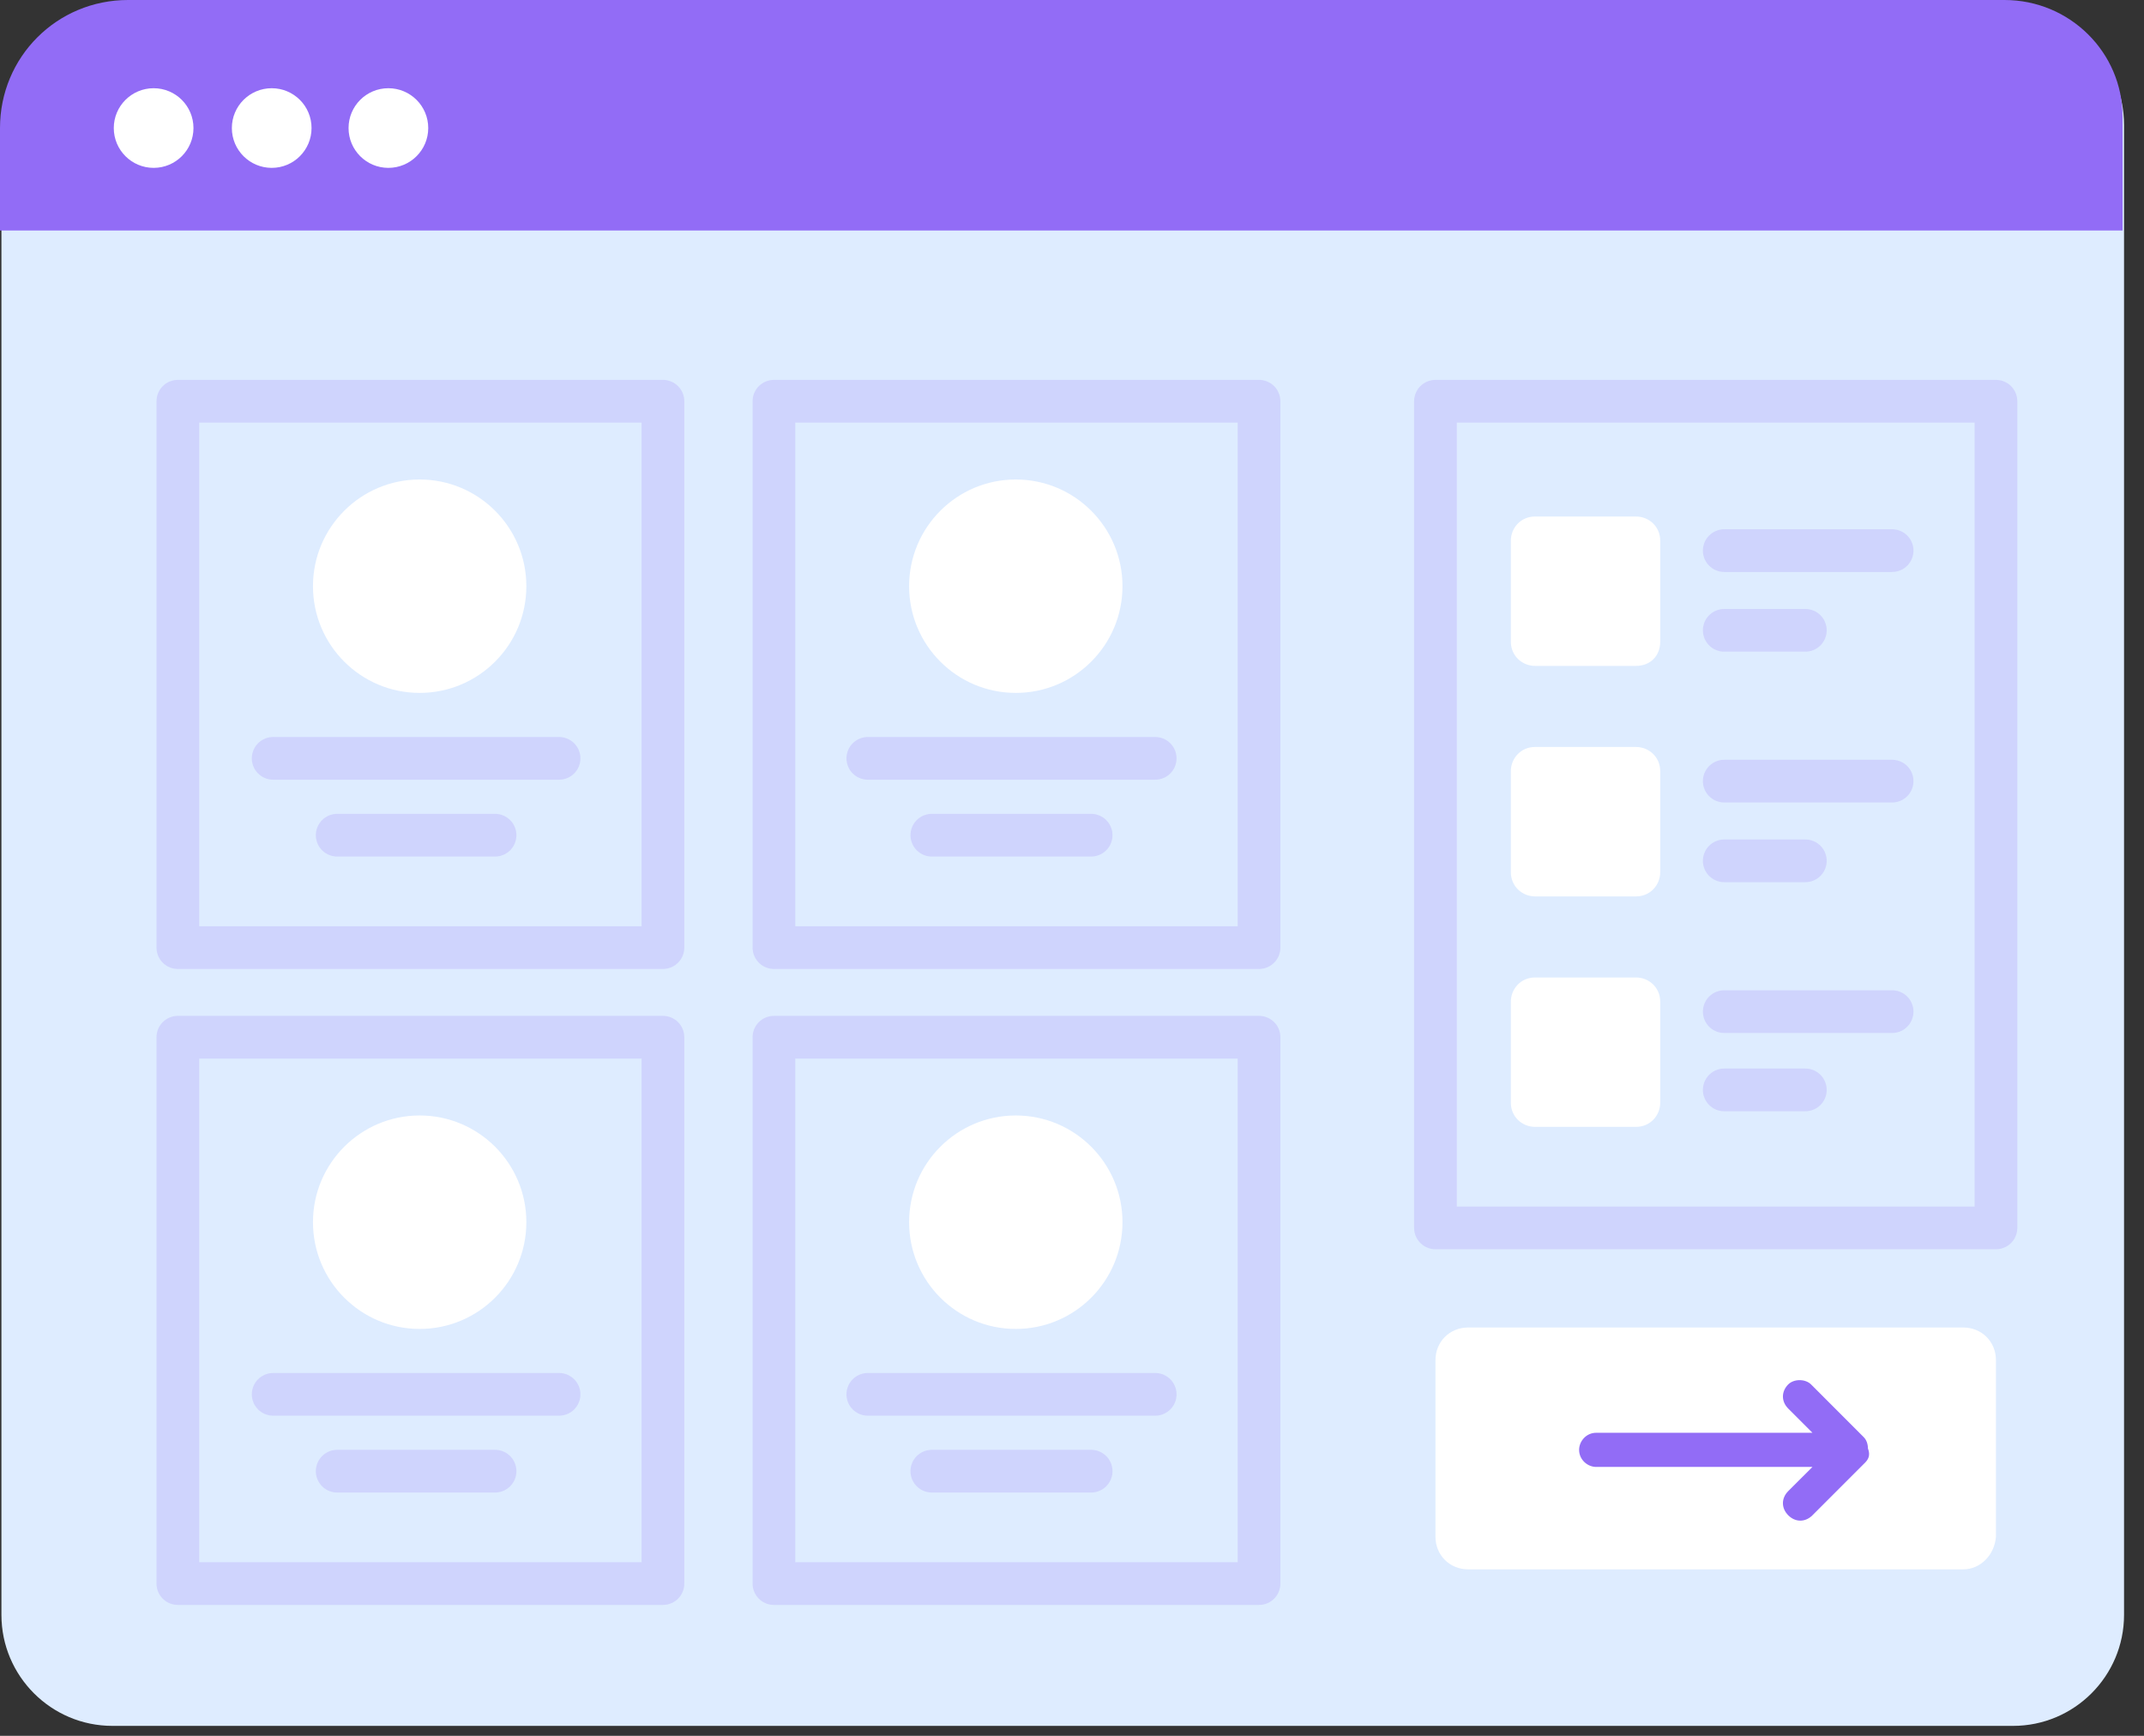 <svg width="42" height="34" viewBox="0 0 42 34" fill="none" xmlns="http://www.w3.org/2000/svg">
<rect x="0" y="0" width="42" height="34" fill="#333333" stroke="none"/>
<g clip-path="url(#clip0)">
<path d="M41.609 2.452V31.631C41.609 32.83 40.633 33.805 39.435 33.805H2.202C1.004 33.805 0.028 32.83 0.028 31.631V2.675C0.028 1.282 1.143 0.167 2.537 0.167H39.295C40.578 0.167 41.609 1.198 41.609 2.452Z" fill="#DEECFF"/>
<path d="M41.58 2.285V4.515H0V2.508C0 1.115 1.115 0 2.508 0H39.267C40.549 0 41.58 1.031 41.58 2.285Z" fill="#926CF6"/>
<path d="M3.01 3.288C3.441 3.288 3.79 2.939 3.79 2.508C3.79 2.077 3.441 1.728 3.01 1.728C2.579 1.728 2.229 2.077 2.229 2.508C2.229 2.939 2.579 3.288 3.01 3.288Z" fill="white"/>
<path d="M5.323 3.288C5.754 3.288 6.103 2.939 6.103 2.508C6.103 2.077 5.754 1.728 5.323 1.728C4.892 1.728 4.542 2.077 4.542 2.508C4.542 2.939 4.892 3.288 5.323 3.288Z" fill="white"/>
<path d="M7.608 3.288C8.039 3.288 8.389 2.939 8.389 2.508C8.389 2.077 8.039 1.728 7.608 1.728C7.177 1.728 6.828 2.077 6.828 2.508C6.828 2.939 7.177 3.288 7.608 3.288Z" fill="white"/>
<path d="M12.987 7.859H3.484V18.561H12.987V7.859Z" stroke="#926CF6" stroke-opacity="0.19" stroke-width="0.836" stroke-linecap="round" stroke-linejoin="round"/>
<path d="M8.221 13.572C9.375 13.572 10.311 12.636 10.311 11.482C10.311 10.328 9.375 9.392 8.221 9.392C7.067 9.392 6.131 10.328 6.131 11.482C6.131 12.636 7.067 13.572 8.221 13.572Z" fill="white"/>
<path d="M5.351 14.854H10.952" stroke="#926CF6" stroke-opacity="0.19" stroke-width="0.836" stroke-linecap="round" stroke-linejoin="round"/>
<path d="M6.605 16.359H9.698" stroke="#926CF6" stroke-opacity="0.19" stroke-width="0.836" stroke-linecap="round" stroke-linejoin="round"/>
<path d="M24.664 7.859H15.161V18.561H24.664V7.859Z" stroke="#926CF6" stroke-opacity="0.19" stroke-width="0.836" stroke-linecap="round" stroke-linejoin="round"/>
<path d="M19.899 13.572C21.053 13.572 21.989 12.636 21.989 11.482C21.989 10.328 21.053 9.392 19.899 9.392C18.744 9.392 17.809 10.328 17.809 11.482C17.809 12.636 18.744 13.572 19.899 13.572Z" fill="white"/>
<path d="M17 14.854H22.63" stroke="#926CF6" stroke-opacity="0.19" stroke-width="0.836" stroke-linecap="round" stroke-linejoin="round"/>
<path d="M18.254 16.359H21.375" stroke="#926CF6" stroke-opacity="0.19" stroke-width="0.836" stroke-linecap="round" stroke-linejoin="round"/>
<path d="M39.1 7.859H28.12V24.051H39.1V7.859Z" stroke="#926CF6" stroke-opacity="0.19" stroke-width="0.836" stroke-linecap="round" stroke-linejoin="round"/>
<path d="M38.459 30.739H28.761C28.398 30.739 28.12 30.461 28.12 30.098V26.643C28.12 26.28 28.398 26.002 28.761 26.002H38.459C38.821 26.002 39.1 26.28 39.1 26.643V30.098C39.072 30.461 38.793 30.739 38.459 30.739Z" fill="white"/>
<path d="M12.987 20.316H3.484V31.018H12.987V20.316Z" stroke="#926CF6" stroke-opacity="0.19" stroke-width="0.836" stroke-linecap="round" stroke-linejoin="round"/>
<path d="M8.221 26.03C9.375 26.03 10.311 25.094 10.311 23.939C10.311 22.785 9.375 21.849 8.221 21.849C7.067 21.849 6.131 22.785 6.131 23.939C6.131 25.094 7.067 26.03 8.221 26.03Z" fill="white"/>
<path d="M5.351 27.311H10.952" stroke="#926CF6" stroke-opacity="0.19" stroke-width="0.836" stroke-linecap="round" stroke-linejoin="round"/>
<path d="M6.605 28.816H9.698" stroke="#926CF6" stroke-opacity="0.19" stroke-width="0.836" stroke-linecap="round" stroke-linejoin="round"/>
<path d="M24.664 20.316H15.161V31.018H24.664V20.316Z" stroke="#926CF6" stroke-opacity="0.19" stroke-width="0.836" stroke-linecap="round" stroke-linejoin="round"/>
<path d="M19.899 26.03C21.053 26.03 21.989 25.094 21.989 23.939C21.989 22.785 21.053 21.849 19.899 21.849C18.744 21.849 17.809 22.785 17.809 23.939C17.809 25.094 18.744 26.03 19.899 26.03Z" fill="white"/>
<path d="M17 27.311H22.63" stroke="#926CF6" stroke-opacity="0.19" stroke-width="0.836" stroke-linecap="round" stroke-linejoin="round"/>
<path d="M18.254 28.816H21.375" stroke="#926CF6" stroke-opacity="0.19" stroke-width="0.836" stroke-linecap="round" stroke-linejoin="round"/>
<path d="M32.049 13.043H30.07C29.82 13.043 29.597 12.848 29.597 12.569V10.59C29.597 10.339 29.792 10.117 30.07 10.117H32.049C32.3 10.117 32.523 10.312 32.523 10.59V12.569C32.523 12.848 32.328 13.043 32.049 13.043Z" fill="white"/>
<path d="M33.777 10.785H37.066" stroke="#926CF6" stroke-opacity="0.19" stroke-width="0.836" stroke-linecap="round" stroke-linejoin="round"/>
<path d="M33.777 12.346H35.366" stroke="#926CF6" stroke-opacity="0.19" stroke-width="0.836" stroke-linecap="round" stroke-linejoin="round"/>
<path d="M32.049 17.558H30.07C29.82 17.558 29.597 17.362 29.597 17.084V15.105C29.597 14.854 29.792 14.631 30.07 14.631H32.049C32.3 14.631 32.523 14.826 32.523 15.105V17.084C32.523 17.334 32.328 17.558 32.049 17.558Z" fill="white"/>
<path d="M33.777 15.3H37.066" stroke="#926CF6" stroke-opacity="0.19" stroke-width="0.836" stroke-linecap="round" stroke-linejoin="round"/>
<path d="M33.777 16.861H35.366" stroke="#926CF6" stroke-opacity="0.19" stroke-width="0.836" stroke-linecap="round" stroke-linejoin="round"/>
<path d="M32.049 22.072H30.07C29.82 22.072 29.597 21.877 29.597 21.599V19.62C29.597 19.369 29.792 19.146 30.07 19.146H32.049C32.3 19.146 32.523 19.341 32.523 19.62V21.599C32.523 21.849 32.328 22.072 32.049 22.072Z" fill="white"/>
<path d="M33.777 19.815H37.066" stroke="#926CF6" stroke-opacity="0.19" stroke-width="0.836" stroke-linecap="round" stroke-linejoin="round"/>
<path d="M33.777 21.348H35.366" stroke="#926CF6" stroke-opacity="0.19" stroke-width="0.836" stroke-linecap="round" stroke-linejoin="round"/>
<path d="M36.536 28.649L35.505 29.68C35.365 29.82 35.17 29.82 35.031 29.68C34.892 29.541 34.892 29.346 35.031 29.206L35.505 28.733H31.268C31.101 28.733 30.934 28.593 30.934 28.398C30.934 28.231 31.073 28.064 31.268 28.064H35.505L35.031 27.59C34.892 27.451 34.892 27.256 35.031 27.116C35.087 27.061 35.17 27.033 35.254 27.033C35.337 27.033 35.421 27.061 35.477 27.116L36.508 28.148C36.564 28.203 36.592 28.287 36.592 28.37C36.647 28.51 36.592 28.593 36.536 28.649Z" fill="#926CF6"/>
</g>
<defs>
<clipPath id="clip0">
<rect width="41.803" height="34" fill="white"/>
</clipPath>
</defs>
</svg>
